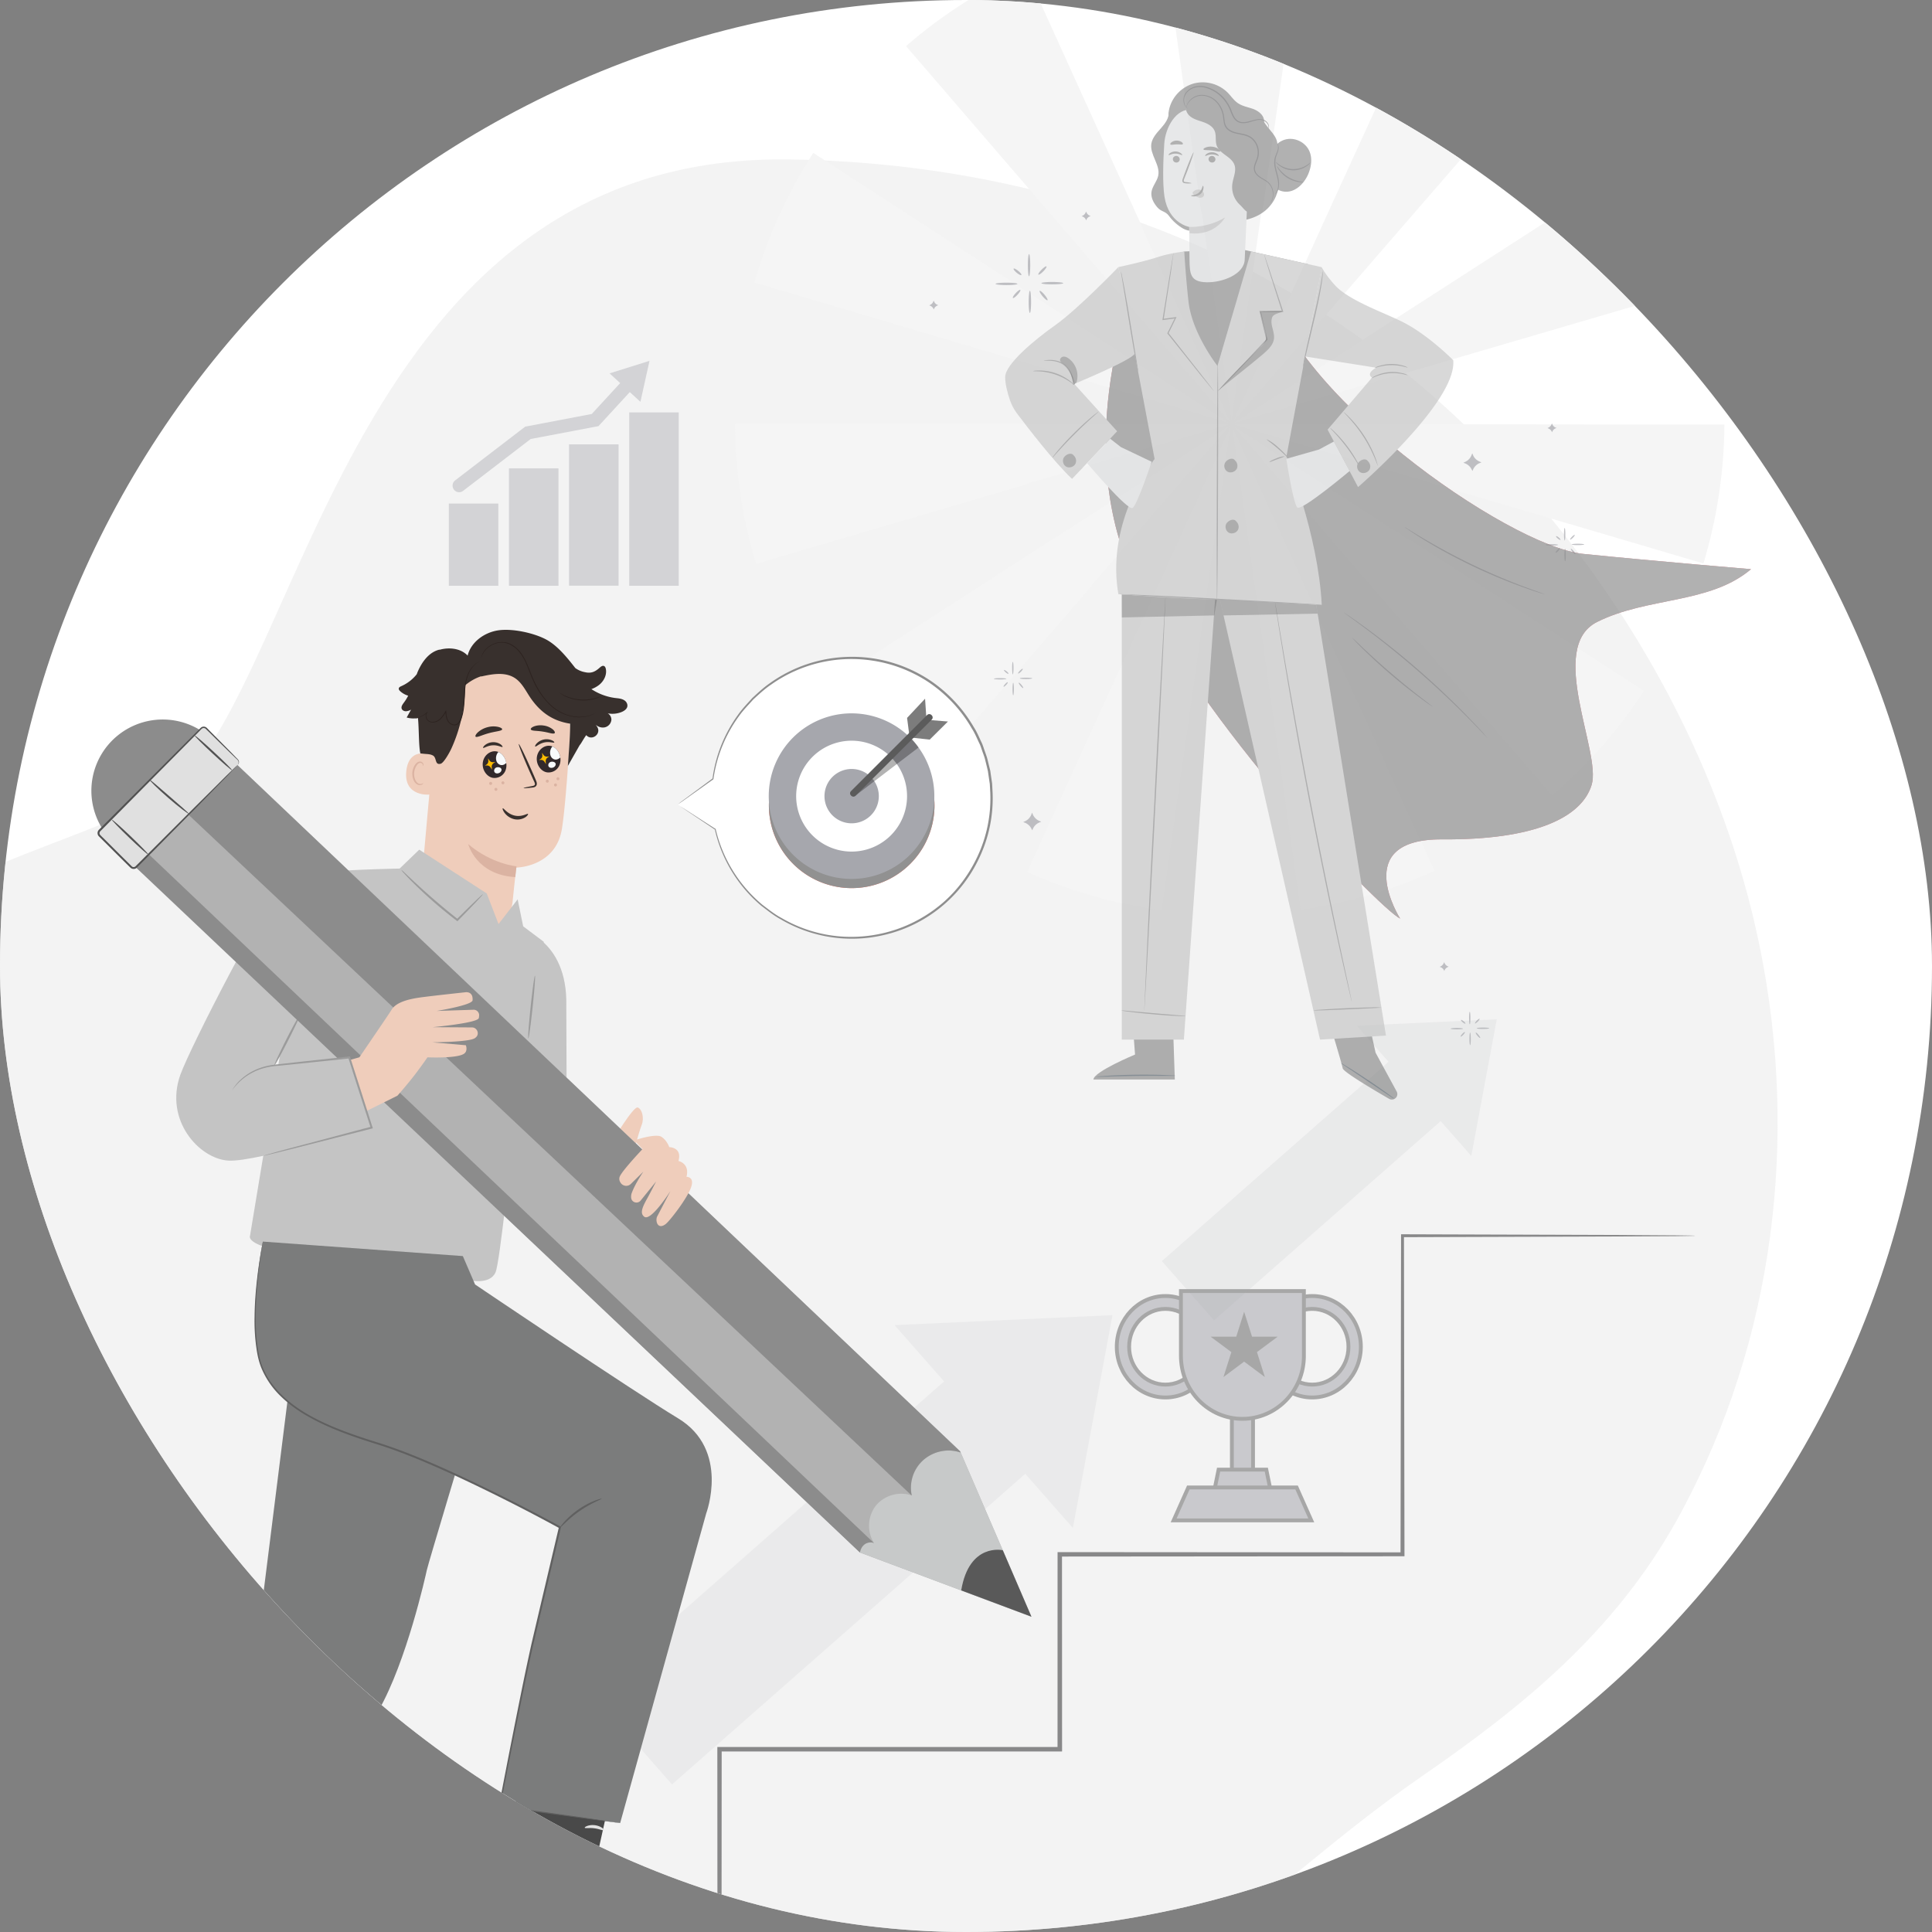 <svg width="48" height="48" fill="none" xmlns="http://www.w3.org/2000/svg"><rect width="100%" height="100%" fill="#808080" stroke="none"/><g clip-path="url(#a)"><rect width="48" height="48" rx="24" fill="#fff"/><path opacity=".7" d="M37.126 11.295c-1.886-1.954-4.046-3.579-6.343-4.717-3.497-1.733-7.348-2.567-11.201-2.617C8.323 3.816 7.467 17.83 4.004 19.78c-3.46 1.948-9.735 2.178-9.952 9.972-.135 4.902.944 9.944 3.981 13.764 2.781 3.498 6.869 5.272 10.894 6.581 4.521 1.471 9.316 2.915 14.071 1.922 4.88-1.02 8.31-5.114 12.318-7.881 2.524-1.742 4.788-3.578 6.346-6.373.185-.334.36-.676.527-1.022 2.087-4.344 2.495-9.355 1.344-14.057-1.032-4.217-3.361-8.235-6.407-11.392Z" fill="#EFEFEF"/><g opacity=".54"><path d="M30.606 36.91h.525v-2.29h-.525v2.29Z" fill="#A6A7AD" stroke="#686868" stroke-width=".096" stroke-miterlimit="10"/><path d="M30.094 37.4h1.55l-.183-.888h-1.185l-.182.887Z" fill="#A6A7AD" stroke="#686868" stroke-width=".096" stroke-miterlimit="10"/><path d="M29.16 37.773h3.418l-.365-.818h-2.689l-.365.818ZM32.6 32.199c.668 0 1.21.564 1.21 1.26 0 .697-.542 1.261-1.21 1.261-.666 0-1.207-.564-1.207-1.26 0-.697.54-1.261 1.208-1.261Zm0 2.201c.499 0 .902-.42.902-.94s-.403-.941-.901-.941-.901.42-.901.94.403.941.9.941ZM28.954 32.199c.667 0 1.209.564 1.209 1.26 0 .697-.542 1.261-1.209 1.261-.666 0-1.208-.564-1.208-1.26 0-.697.54-1.261 1.208-1.261Zm0 2.201c.498 0 .901-.42.901-.94s-.403-.941-.9-.941c-.498 0-.902.42-.902.94s.403.941.901.941Z" fill="#A6A7AD" stroke="#686868" stroke-width=".096" stroke-miterlimit="10"/><path d="M30.868 35.251c.843 0 1.527-.7 1.527-1.564v-1.611H29.34v1.611c0 .864.683 1.564 1.527 1.564Z" fill="#A6A7AD" stroke="#686868" stroke-width=".096" stroke-miterlimit="10"/><path d="m30.91 32.59-.196.62h-.636l.515.383-.197.62.514-.384.515.383-.196-.62.514-.382h-.636l-.197-.62Z" fill="#686868"/></g><g opacity=".42" fill="#A6A7AD"><path d="M12.381 12.511h-1.23v2.042h1.23V12.51ZM13.875 11.637h-1.23v2.916h1.23v-2.916ZM15.368 11.04h-1.23v3.511h1.23v-3.51ZM16.863 10.247h-1.23v4.306h1.23v-4.306Z"/><path d="m16.137 8.965-.992.311.263.242-.706.767-1.654.315-1.74 1.335a.165.165 0 0 0-.03.23.162.162 0 0 0 .228.03l1.678-1.288 1.685-.32.778-.846.264.242.226-1.018Z"/></g><path d="M30.6 10.525ZM30.595 10.534l.003.002h-.006l.003-.002ZM30.59 10.536h-.003l.002-.001ZM30.602 10.535l.002-.004.018-.005-.017.01-.003-.001ZM30.602 10.531v.003l-.002-.002.002-.001ZM30.588 10.532v.001l-.001.001v-.002ZM30.59 10.535h.002-.001Z" fill="#F5F5F5"/><path d="m30.6 10.532.002-.001-.001.001ZM30.589 10.531v.001-.001ZM31.337 5.274l-.742 5.202-.736-5.203-.012.001-.983-7.01a12.437 12.437 0 0 1 3.501.017L31.36 5.277a.115.115 0 0 1-.023-.003ZM28.393 5.704l2.191 4.817-8.074-9.376a12.314 12.314 0 0 1 2.964-1.901l2.93 6.455a.046.046 0 0 0-.011.005Z" fill="#F5F5F5"/><path d="m35.68 9.045 6.701-1.962a12.254 12.254 0 0 0-1.433-3.207L30.63 10.521h-.018l.005-.007-.01.007v-.001h-.002l.002-.003.003-.023-.008.018v.008H30.6l-.003.005-.006-.005.001-.008-.01-.022.005.028-.001-.001v.001l-.014-.009.007.01h-.017l-10.356-6.72a12.226 12.226 0 0 0-1.463 3.22l11.816 3.5h-.023l.047.013-.019-.012.023.006v.005l-.002.001h-.002l-5.286-.005v-.009H18.26c.007 1.212.19 2.384.526 3.49l6.727-1.978a.037.037 0 0 1-.002-.012l5.074-1.484-.017.01.02-.01-.002-.002h.001l.003.002v-.002l.003.002h.002l.003.002.004-.002h-.007l.004-.003.003.003v-.002h.002l.001-.002v.001l.004.001h.004l.049-.014h-.02l5.037-1.473Zm-5.094 1.491.003-.001.001.001h-.004Zm.004-.004-.001.002-.002-.002h.003Zm.013.003-.003-.001.002-.002v.003Zm.019-.009-.017.01-.002-.001v-.004l.019-.005Z" fill="#F5F5F5"/><path d="m34.069 6.524-3.462 3.993 2.196-4.81-.002-.001 2.935-6.412c1.072.5 2.06 1.148 2.937 1.92l-4.605 5.31ZM20.274 17.19l5.861-3.783c.002.002.003.003.003.005l4.435-2.855-3.457 3.988.009.008-4.541 5.25a12.347 12.347 0 0 1-2.31-2.612ZM30.6 10.537v.001h.002l-.002.002h-.002.002l-.001-.002h-.001v-.002h.004l-.002.001ZM30.625 10.549l-.021-.006v-.006l.021.012ZM30.616 10.56l4.423 2.869.01-.017 5.797 3.752a12.337 12.337 0 0 1-2.286 2.606l-5.169-5.986-2.775-3.225ZM35.674 12.038l-5.069-1.502 12.238.013c-.01 1.2-.192 2.357-.522 3.45l-6.647-1.961c0 .001 0 .001 0 0ZM35.64 21.636c-1.04.474-2.16.807-3.33.974l-1.702-12.034 5.032 11.06ZM30.587 10.54v-.001.002ZM28.863 22.62a12.226 12.226 0 0 1-3.343-.957l5.06-11.087-1.717 12.045ZM30.6 10.557l-.006.04-.005-.04.006-.012.005.012ZM30.589 10.54v.001h-.001v-.001Z" fill="#F5F5F5"/><g opacity=".7" fill="#A6A7AD"><path d="M25.277 7.053c0 .017-.122.03-.271.03-.15 0-.272-.015-.272-.03 0-.017.122-.03.272-.03.15 0 .271.013.271.03ZM25.567 6.314c.016 0 .029.123.029.276 0 .152-.014.275-.03.275s-.029-.123-.029-.275c0-.153.013-.276.03-.276ZM25.873 7.035c0-.016.122-.03.271-.03.15 0 .272.015.272.03 0 .016-.122.03-.272.03-.15.001-.271-.013-.271-.03ZM25.587 7.775c-.017 0-.03-.123-.03-.275 0-.153.015-.276.03-.276.017 0 .03.123.03.276 0 .152-.013.275-.03.275ZM26.024 7.458c-.013.01-.066-.032-.12-.096-.054-.064-.086-.125-.073-.135.013-.01.067.032.12.096.053.064.086.124.073.135ZM26 6.62c.01.01-.024.066-.08.122-.055.056-.11.092-.122.08-.011-.01.023-.066.08-.122.055-.057.11-.092.121-.08ZM25.375 6.833c-.01.013-.061-.013-.115-.056-.052-.044-.087-.09-.077-.103.01-.013.062.013.116.057.053.043.088.09.076.102ZM25.349 7.203c.013.011-.018.065-.07.12-.049.055-.1.091-.113.08-.013-.012.018-.066.07-.12.05-.056.101-.092.113-.08ZM38.71 13.536c0 .01-.069.017-.155.017s-.155-.008-.155-.017c0-.009.07-.016.155-.016.086 0 .155.007.155.016ZM38.874 13.117c.009 0 .017.07.017.156 0 .087-.008.156-.017.156-.009 0-.017-.07-.017-.156s.008-.156.017-.156ZM39.049 13.526c0-.009.069-.017.155-.017.085 0 .155.008.155.017 0 .009-.07.017-.155.017-.086.001-.155-.007-.155-.017ZM38.885 13.946c-.01 0-.017-.07-.017-.156 0-.087.008-.157.017-.157.009 0 .016.07.016.157.002.087-.006.156-.016.156ZM39.138 13.767c-.008.006-.037-.018-.068-.055-.03-.036-.049-.07-.042-.077.007-.006.037.018.068.055.03.036.05.07.042.077ZM39.124 13.29c.006.007-.013.037-.045.07-.032.031-.063.052-.069.046-.006-.007.013-.038.045-.07.03-.033.063-.052.069-.046ZM38.77 13.412c-.007.008-.037-.008-.066-.032-.03-.024-.05-.051-.044-.059.007-.007.035.008.066.032.03.025.05.052.043.06ZM38.754 13.62c.006.007-.01.038-.04.069-.028.03-.058.05-.064.044-.007-.006.01-.037.04-.068.028-.03.056-.05.064-.044ZM25.002 16.864c0 .01-.069.017-.155.017-.085 0-.155-.008-.155-.017 0-.009.07-.016.155-.016.086 0 .155.007.155.016ZM25.163 16.444c.01 0 .017.07.017.156 0 .087-.008.156-.017.156-.009 0-.016-.07-.016-.156-.002-.085.006-.156.016-.156ZM25.336 16.854c0-.01.07-.017.155-.017.086 0 .155.008.155.017 0 .009-.07.016-.155.016-.086 0-.155-.007-.155-.016ZM25.173 17.274c-.01 0-.017-.07-.017-.156 0-.087.008-.156.017-.156.009 0 .017.07.017.156 0 .085-.008.156-.017.156ZM25.42 17.093c-.007.007-.036-.017-.067-.055-.03-.035-.049-.07-.042-.076.008-.007.037.018.068.055.03.037.05.071.042.076ZM25.41 16.617c.006.007-.013.037-.045.07-.032.031-.063.052-.069.046-.006-.007.013-.038.045-.07.03-.032.061-.052.07-.046ZM25.054 16.739c-.006.007-.035-.008-.065-.032-.03-.025-.05-.052-.044-.06.007-.007.035.009.066.033.03.026.05.052.043.059ZM25.038 16.949c.006.006-.01.037-.04.067-.028.031-.058.052-.064.045-.006-.006.01-.037.04-.068.028-.03.057-.05.064-.044ZM36.349 25.557c0 .009-.07.017-.155.017-.086 0-.155-.008-.155-.017 0-.009.07-.017.155-.017.086 0 .155.008.155.017ZM36.516 25.137c.009 0 .016.07.016.156 0 .087-.007.156-.016.156-.01 0-.017-.07-.017-.156-.001-.086.007-.156.017-.156ZM36.69 25.547c0-.01.07-.017.155-.017.086 0 .155.008.155.017 0 .009-.069.016-.155.016-.085.002-.155-.006-.155-.016ZM36.525 25.967c-.01 0-.017-.07-.017-.156 0-.088.008-.157.017-.157.008 0 .016.07.016.157s-.008.156-.016.156ZM36.775 25.787c-.008.006-.038-.018-.068-.055-.031-.036-.049-.07-.043-.077.008-.006.038.018.068.055.03.036.049.07.043.077ZM36.76 25.31c.007.007-.012.038-.044.07-.032.032-.063.053-.07.046-.006-.006.014-.037.045-.069.032-.033.063-.052.07-.046ZM36.407 25.431c-.006.008-.036-.007-.065-.032-.03-.024-.05-.05-.044-.058.006-.008.035.007.065.032.031.025.05.052.044.058ZM36.394 25.641c.007.007-.01.037-.04.068-.028.03-.057.051-.064.045-.006-.007.01-.037.04-.068.028-.03.058-.051.064-.045ZM36.578 11.262l.018.042c.03.074.09.133.165.164l.046.019-.045.018a.303.303 0 0 0-.166.166l-.013.031-.02-.038a.306.306 0 0 0-.167-.153l-.04-.014.053-.025a.3.3 0 0 0 .147-.155l.022-.055ZM38.558 10.52l.009.021a.151.151 0 0 0 .081.082l.024.009-.022.009a.148.148 0 0 0-.083.083l-.007.016-.009-.02a.15.15 0 0 0-.084-.076l-.02-.008.026-.013a.15.15 0 0 0 .073-.078l.012-.026ZM23.197 7.47l.01.02a.151.151 0 0 0 .081.083l.023.009-.021.009a.148.148 0 0 0-.084.083l-.006.015-.01-.019a.151.151 0 0 0-.084-.077l-.02-.007.027-.013a.15.15 0 0 0 .073-.078l.011-.026ZM24.043 18.897l.009.022a.151.151 0 0 0 .082.082l.023.009-.022.009a.147.147 0 0 0-.083.083l-.006.015-.01-.02a.151.151 0 0 0-.084-.076l-.02-.008.027-.012a.15.15 0 0 0 .073-.078l.011-.026ZM35.88 23.904l.009.022a.151.151 0 0 0 .082.082l.023.01-.022.008a.148.148 0 0 0-.083.083l-.007.016-.008-.02a.15.15 0 0 0-.085-.076l-.02-.008.026-.013a.15.15 0 0 0 .073-.078l.012-.026ZM26.983 5.255l.01.022a.151.151 0 0 0 .081.081l.023.01-.021.008a.148.148 0 0 0-.084.084l-.006.015-.009-.02a.15.15 0 0 0-.084-.076l-.02-.008.026-.013a.15.15 0 0 0 .073-.078l.011-.025ZM25.641 20.19l.018.042c.031.074.091.133.165.164l.046.019-.044.018a.303.303 0 0 0-.167.166l-.012.031-.02-.038a.306.306 0 0 0-.167-.153l-.04-.014.052-.025a.3.3 0 0 0 .148-.155l.021-.055Z"/></g><g opacity=".11" fill="#A6A7AD"><path d="m22.225 32.922 5.415-.248-.984 5.289-4.431-5.041Z"/><path d="m25.981 36.17-2.018-2.296-9.285 8.164 2.018 2.296 9.285-8.164Z"/></g><g opacity=".13" fill="#A6A7AD"><path d="m33.71 25.484 3.476-.16-.632 3.394-2.843-3.234Z"/><path d="m36.119 27.567-1.295-1.473-5.957 5.238 1.295 1.473 5.957-5.238Z"/></g><path d="M3.738 52.239c0-.002.01-.002.028-.003l.085-.003c.077 0 .188-.002.335-.005l1.297-.009 4.837-.016-.034.034-.01-4.558v-.043h.044l7.556-.008-.051.051c-.002-1.346-.002-2.763-.003-4.221v-.054h.054l7.037-.001h1.417l-.056.056.001-4.842v-.055h.055l8.515.006-.049.049.013-7.916v-.036h.036l5.348.017c.622.004 1.102.008 1.427.009l.369.005.093.003.032.002c0 .002-.01.002-.032.003l-.093.002-.37.006-1.426.008-5.348.017.036-.036c.004 2.21.007 4.882.013 7.916v.048h-.05l-8.514.007.055-.055.002 4.842v.056h-1.474l-7.037-.001.054-.054-.003 4.222v.05h-.051l-7.556-.007.044-.043-.01 4.558v.034h-.034l-4.837-.016-1.297-.01-.335-.004-.085-.003a.584.584 0 0 1-.028-.002Z" fill="#888889"/><path d="m16.837 19.988.877-.636a3.478 3.478 0 1 1 6.136 2.677 3.478 3.478 0 0 1-6.08-1.43v.002l-.933-.613Z" fill="#fff"/><path d="m16.837 19.988.058.04.175.12c.159.105.392.262.694.464.005.004.012.002.016-.004a.01.01 0 0 0 .003-.006v-.003l-.024.003a3.484 3.484 0 0 0 1.162 1.907c.15.112.3.237.476.331a3.479 3.479 0 0 0 2.58.386 3.47 3.47 0 0 0 2.349-1.905 3.438 3.438 0 0 0 .334-1.638l-.011-.217-.031-.212-.015-.107-.026-.103-.051-.208c-.02-.067-.046-.134-.068-.2-.024-.067-.043-.135-.075-.198-.06-.126-.113-.256-.189-.372a3.564 3.564 0 0 0-1.1-1.171 3.506 3.506 0 0 0-3.962.075c-.165.113-.306.247-.444.375-.126.14-.252.27-.352.414a3.48 3.48 0 0 0-.634 1.588l.005-.008-.651.482c-.072.052-.126.093-.165.123l-.054.044.06-.04.17-.12.653-.465a.023.023 0 0 0 .005-.008c.062-.438.23-1.011.64-1.57.1-.14.226-.268.35-.407.137-.125.276-.257.441-.368a3.454 3.454 0 0 1 2.516-.598c.477.07.958.247 1.39.531.43.288.81.681 1.082 1.155.075.115.126.242.186.367.032.062.05.128.074.194.022.065.049.13.067.197l.05.203.024.103.015.105.031.21.012.212a3.393 3.393 0 0 1-.328 1.611c-.233.49-.57.917-.977 1.233a3.481 3.481 0 0 1-2.707.698 3.446 3.446 0 0 1-1.175-.424c-.174-.093-.324-.215-.472-.326a3.485 3.485 0 0 1-1.163-1.882.012.012 0 0 0-.015-.009.012.012 0 0 0-.009.012v.002l.02-.01-.696-.448-.181-.115-.063-.043Z" fill="#8E8E8E"/><path d="M21.16 22.065a2.057 2.057 0 1 0 0-4.114 2.057 2.057 0 0 0 0 4.114Z" fill="#FF725E"/><path d="M21.16 22.065a2.057 2.057 0 1 0 0-4.114 2.057 2.057 0 0 0 0 4.114Z" fill="#919191"/><path d="M21.935 21.684a2.057 2.057 0 1 0-1.557-3.808 2.057 2.057 0 0 0 1.557 3.808Z" fill="#A6A7AD"/><path d="M22.132 20.754a1.377 1.377 0 1 0-1.948-1.948 1.377 1.377 0 0 0 1.948 1.948Z" fill="#fff"/><path d="M21.159 20.455a.675.675 0 1 0 0-1.35.675.675 0 0 0 0 1.35Z" fill="#A6A7AD"/><path d="m22.593 18.275-.057-.439.447-.477.032.473-.422.443ZM23.552 17.926l-.453-.037-.454.437.454.049.453-.45Z" fill="#7C7C7C"/><path opacity=".3" d="m21.248 19.771 1.573-1.2a2.012 2.012 0 0 0-.197-.24l-1.376 1.333v.107Z" fill="#000"/><path d="m23.032 17.766-.64.64-1.016 1.016-.233.233c-.074.074.041.188.115.114l.64-.64 1.017-1.017.233-.232c.074-.075-.041-.189-.116-.114Z" fill="#5B5B5B"/><path d="m10.45 22.147.364-4.057c.058-1.012.695-1.821 1.705-1.735l.093.012a1.813 1.813 0 0 1 1.55 1.908c-.055.876-.126 1.845-.2 2.309-.15.961-1.134.971-1.134.971-.003 0-.067.588-.095.872l-.122.662-.494-.251-1.668-.691Z" fill="#EFCDBB"/><path d="M12.832 21.523s-.611-.052-1.2-.551c0 0 .197.766 1.17.819l.03-.268Z" fill="#DBB3A2"/><path d="M12.476 18.12c-.008.043-.159.048-.329.095-.17.045-.302.118-.332.086-.012-.015.006-.058.056-.105a.573.573 0 0 1 .235-.127.554.554 0 0 1 .268-.01c.067.015.105.041.102.061ZM13.779 18.216c-.035.03-.151-.02-.296-.04-.144-.025-.271-.012-.294-.052-.01-.02.014-.05.072-.074.057-.024.148-.04.248-.024a.46.46 0 0 1 .228.098c.046.041.057.078.042.092Z" fill="#38302D"/><path d="M10.802 18.782c-.015-.009-.633-.29-.707.37-.075.662.605.599.607.58.004-.018.1-.95.1-.95Z" fill="#EFCDBB"/><path d="M10.513 19.459c-.002-.003-.013.006-.033.014a.115.115 0 0 1-.086-.008c-.066-.033-.114-.15-.104-.27a.38.38 0 0 1 .052-.161c.025-.046.06-.077.096-.08.035-.003.059.02.064.04.006.02.001.032.005.033.001.002.015-.009.013-.037a.077.077 0 0 0-.022-.044.089.089 0 0 0-.062-.025c-.05-.002-.102.04-.131.09a.393.393 0 0 0-.06.18c-.01.133.043.267.135.305a.125.125 0 0 0 .108-.005c.023-.017.028-.031.025-.032Z" fill="#DBB3A2"/><path d="M15.586 17.508a.16.16 0 0 0-.062-.1c-.07-.053-.159-.057-.243-.067a1.408 1.408 0 0 1-.588-.22.684.684 0 0 0 .192-.105c.119-.095.198-.251.166-.4-.006-.028-.018-.057-.044-.069-.041-.018-.084.02-.118.05-.111.098-.207.136-.352.104a.594.594 0 0 1-.243-.103l-.008-.01a13.8 13.8 0 0 0-.09-.114c-.22-.275-.414-.47-.624-.584-.309-.166-.842-.28-1.188-.23-.347.05-.68.288-.766.628-.17-.18-.454-.212-.695-.145l-.005-.003c-.266.063-.443.316-.548.568l-.016.043a1.01 1.01 0 0 1-.383.296c-.027.012-.056.026-.063.054-.006.029.016.054.036.073a.508.508 0 0 0 .197.11c-.03.06-.065.117-.105.17-.034.047-.075.1-.056.154.015.042.063.064.108.063a.296.296 0 0 0 .125-.041l-.109.196c.091.027.187.03.28.013.027.25.017.706.06.879.176.023.22.009.305.049.11.05.044.248.199.208.08-.02.228-.294.262-.368a3.804 3.804 0 0 0 .346-1.58c.119-.101.257-.18.405-.228l-.012.01c.281-.064.597-.121.84.035.188.122.281.34.41.522.246.345.547.548.965.613.005.296-.038.775-.055 1.049l.295-.519v.003a.794.794 0 0 0 .06-.091l.006-.009v-.001c.03-.049.06-.099.095-.146l.003.002c.133.148.372-.026.274-.2a.361.361 0 0 0-.074-.091c.06.07.158.112.249.096a.21.21 0 0 0 .173-.192.181.181 0 0 0-.091-.157c.117.023.243.01.353-.037.074-.033.149-.09.134-.178Z" fill="#38302D"/><path d="M11.91 16.433c.001.003-.044.02-.108.078a.706.706 0 0 0-.185.305 1.26 1.26 0 0 0-.053.243c-.01.09-.014.186-.019.287-.005.101-.01.209-.03.319-.008.055-.022.11-.04.165a.348.348 0 0 1-.087.155.148.148 0 0 1-.142.03.223.223 0 0 1-.116-.083c-.053-.08-.059-.174-.065-.256l.02.005a.804.804 0 0 1-.14.19.285.285 0 0 1-.2.08.185.185 0 0 1-.097-.03.161.161 0 0 1-.06-.073.163.163 0 0 1-.01-.089.121.121 0 0 1 .04-.071l.008.01a.62.62 0 0 1-.293.15c-.015.002-.023.004-.024.002l.023-.006a.636.636 0 0 0 .284-.156l.009.01c-.037.03-.045.09-.023.143.011.026.03.05.055.067a.174.174 0 0 0 .088.025.269.269 0 0 0 .186-.078.82.82 0 0 0 .135-.185l.018-.03.003.035c.006.083.013.173.061.246a.193.193 0 0 0 .103.074c.04.013.088.004.12-.026a.335.335 0 0 0 .08-.144c.019-.054.031-.108.042-.162.019-.107.024-.213.029-.315.005-.1.01-.198.02-.288.012-.09.031-.172.057-.245a.69.69 0 0 1 .194-.306c.07-.06.117-.076.117-.076ZM14.795 17.714s-.003.003-.01.005l-.025.016a.464.464 0 0 1-.043.021.858.858 0 0 1-.485.051 1.105 1.105 0 0 1-.56-.281 1.921 1.921 0 0 1-.436-.635c-.058-.125-.101-.252-.151-.37a1.25 1.25 0 0 0-.183-.319.665.665 0 0 0-.26-.2.457.457 0 0 0-.282-.024.559.559 0 0 0-.34.228c-.054.085-.063.141-.067.14l.001-.01a.501.501 0 0 1 .056-.134.559.559 0 0 1 .488-.25c.05.002.102.011.151.031.1.04.194.113.27.205.076.093.135.205.186.324.051.12.095.246.151.37.111.248.255.47.429.63.171.162.374.25.548.281a.87.87 0 0 0 .417-.02c.096-.03.143-.061.145-.059Z" fill="#2D2320"/><path d="M14.932 17.3a.775.775 0 0 1-.146.061 1.002 1.002 0 0 1-.38.038 1.106 1.106 0 0 1-.368-.1.985.985 0 0 1-.135-.082c.003-.004.053.029.141.069a1.138 1.138 0 0 0 .737.06c.094-.026.149-.05.151-.046Z" fill="#2D2320"/><path d="M13.118 20.222c-.014-.02-.147.082-.33.041-.183-.04-.278-.194-.297-.181-.01.005-.001.05.044.112a.42.42 0 0 0 .24.158.369.369 0 0 0 .27-.043c.06-.038.081-.078.073-.087Z" fill="#38302D"/><path d="M8.263 21.558s-.642-.281-1.152.264c-.51.545-2.382 4.19-2.629 4.877-.406 1.131.468 2.096 1.197 2.136.728.04 3.577-.877 3.577-.877l-.62-1.634-1.82.144 1.41-2.832.037-2.078ZM11.378 24.766s.701 3.555 1.035 3.843c.335.286 2.973 1.468 2.973 1.468l.79-1.284-2.097-1.277-.01-2.699c-.022-.761-.327-1.238-.676-1.494l-2.015 1.443Z" fill="#C4C4C4"/><path d="m12.861 22.344-.475.614-.294-.761-1.676-1.087-.487.469s-1.88.037-2.001.128c-.27.203-.764 3.247-.764 3.247l-.951 5.74c-.08.23.718.39 1.181.504l4.264.61s.507.12.651-.192c.117-.252.359-2.903.605-4.349.065-.383.124-1.751.124-1.751l.473-2.116-.513-.386-.137-.67Z" fill="#C4C4C4"/><path d="M7.478 25.162a.984.984 0 0 1-.08.2c-.057.12-.136.285-.228.465-.091.18-.177.343-.241.46-.064.116-.106.187-.113.183-.006-.004.026-.08.08-.2a15.436 15.436 0 0 1 .47-.924.953.953 0 0 1 .112-.184ZM11.996 22.219c.004.004-.059.073-.168.19-.109.114-.266.277-.45.465l-.014.014-.017-.013a11.013 11.013 0 0 1-1.102-.962 4.908 4.908 0 0 1-.205-.215.437.437 0 0 1-.07-.085.454.454 0 0 1 .084.07c.059.056.13.124.216.203a17.12 17.12 0 0 0 1.106.951l-.03.003c.187-.186.348-.343.463-.453.114-.11.183-.172.187-.168ZM13.29 24.241c.015.002-.012.351-.057.781-.046.43-.093.777-.107.776-.014-.001.013-.35.057-.781.046-.43.094-.777.108-.776Z" fill="#9B9B9B"/><path d="M15.209 28.361s.524-.88.634-.846c.11.035.166.264.1.432-.067.169-.252.844-.252.844l-.482-.43Z" fill="#EFCDBB"/><path d="m15.374 43.685-.52 2.343s2.236 1.143 2.183 1.585l-4.608-.672.659-3.684 2.286.428Z" fill="#494949"/><path d="M13.483 45.569a.19.19 0 0 0-.168.189.183.183 0 0 0 .187.169c.093-.007.191-.109.177-.202-.014-.093-.124-.183-.213-.154M12.429 46.94l.066-.371 4.427.804s.138.087.133.276l-4.626-.709Z" fill="#fff" opacity=".6"/><path d="M14.94 46.02c-.005.021-.12.01-.242.063-.124.049-.2.135-.218.122-.02-.008.038-.136.188-.196.15-.061.28-.01.272.01ZM15.388 46.305c.001.023-.103.043-.196.123-.096.078-.133.177-.156.172-.022 0-.013-.135.105-.232.117-.098.25-.084.247-.063ZM15.555 46.93c-.022.002-.032-.116.048-.227.08-.113.194-.14.2-.12.009.02-.07.074-.135.166-.067.091-.092.184-.113.182ZM15.007 45.47c-.013.02-.11-.03-.238-.046-.128-.018-.234.007-.242-.014-.01-.018.101-.083.252-.064.15.018.242.11.228.124Z" fill="#E2E2E2"/><path d="m15.283 44.149-.092.417-2.247-.435.067-.379 2.272.397Z" fill="#000" opacity=".3"/><path d="m8.057 47.922-.299 2.381s2.334.928 2.321 1.374l-4.65-.239.312-3.728 2.316.212Z" fill="#494949"/><path d="M5.802 19.87a1.773 1.773 0 1 0-3.524-.391 1.773 1.773 0 0 0 3.524.39Z" fill="#8C8C8C"/><path d="m25.625 40.167-1.77-4.109L5.727 18.842l-2.392 2.643 18.03 17.087 4.259 1.595Z" fill="#B2B2B2"/><path d="M21.367 38.572c.028-.175.18-.298.347-.235a.818.818 0 0 1 .045-.928.82.82 0 0 1 .893-.255.947.947 0 0 1 .297-.887.95.95 0 0 1 .92-.178l1.757 4.078-4.259-1.595Z" fill="#C7C9C9"/><path d="M24.914 38.515s-.835-.194-1.033.998l1.744.653-.711-1.651Z" fill="#595959"/><path d="M22.65 37.155 4.678 20.237l1.13-1.313 18.045 17.134.013.03s-.178-.072-.405-.045a.968.968 0 0 0-.493.207.914.914 0 0 0-.316.905ZM21.712 38.336 3.635 21.166l-.3.346 18.03 17.06s.03-.257.283-.252c.02.001.042.01.064.016Z" fill="#8C8C8C"/><path d="M5.908 19.003 3.386 21.54a.091.091 0 0 1-.13 0l-.78-.777a.091.091 0 0 1 0-.13l2.522-2.535a.091.091 0 0 1 .129 0l.78.777a.092.092 0 0 1 0 .13Z" fill="#E0E0E0"/><path d="M5.906 19.003s.006-.006.013-.021a.095.095 0 0 0 .004-.07c-.009-.03-.046-.054-.08-.089a57.793 57.793 0 0 1-.65-.636l-.056-.054c-.02-.02-.034-.037-.056-.042a.073.073 0 0 0-.063.01c-.017.013-.038.037-.056.056l-2.47 2.495a.068.068 0 0 0-.008.086c.023.025.057.059.087.087l.179.178a91.674 91.674 0 0 0 .52.517c.021.024.053.03.08.015.007-.004.013-.007.018-.012l.02-.021.042-.041.322-.322 1.116-1.115c.318-.314.575-.57.755-.75l.208-.201a4.574 4.574 0 0 1 .075-.07s-.005.008-.016.02l-.051.056c-.05.05-.116.12-.201.209-.18.181-.433.441-.745.76L3.784 21.17c-.105.104-.211.213-.321.323l-.041.041-.02.02a.161.161 0 0 1-.03.023.117.117 0 0 1-.136-.025 90.383 90.383 0 0 1-.52-.516l-.179-.178c-.03-.032-.058-.055-.092-.093a.117.117 0 0 1 .013-.15l2.48-2.484c.022-.02.037-.039.063-.06a.107.107 0 0 1 .093-.013c.032.009.05.034.069.051l.053.055.201.202.322.325.116.12c.032.035.068.06.078.095.01.035 0 .062-.009.076-.01.017-.018.02-.018.02Z" fill="#515151"/><path d="M2.779 20.365c.009-.01.22.176.47.415.249.24.445.44.435.45-.01.01-.22-.175-.47-.414-.25-.24-.444-.442-.435-.45ZM3.711 19.368c.01-.01.228.18.498.415.27.234.49.424.481.434-.009.01-.243-.161-.513-.397-.271-.234-.475-.443-.466-.452ZM5.766 19.136c-.01.01-.226-.175-.482-.413s-.457-.44-.448-.45c.01-.01.226.175.482.414.257.238.458.44.448.45Z" fill="#515151"/><path d="M11.556 24.653s-.854.092-1.11.128c-.256.036-.6.106-.72.31-.048.083-.797 1.177-.797 1.177l-.285.081.457 1.257.773-.384s.262-.294.472-.573c.21-.28.274-.38.274-.38s.765.035.92-.098c.086-.073.034-.202.034-.202l-.835-.073s.906-.003 1.057-.102a.206.206 0 0 0 .035-.029c.087-.087.019-.238-.104-.239l-.977-.006s1.122-.103 1.146-.227a.567.567 0 0 0 .008-.061.136.136 0 0 0-.141-.145l-.915.03s.884-.143.893-.265c.017-.237-.185-.199-.185-.199Z" fill="#EFCDBB"/><path d="M5.77 27.081c.23-.35.629-.57 1.046-.611l1.863-.199.558 1.744-2.675.696" fill="#C4C4C4"/><path d="M6.56 28.71s.016-.007.05-.017l.147-.042c.134-.038.321-.089.554-.151l1.916-.509-.016.031-.335-1.042c-.076-.24-.15-.475-.223-.7l.025.017-1.233.128-.528.053a1.758 1.758 0 0 0-.446.085c-.262.09-.44.233-.547.34-.108.108-.152.18-.155.178a1.298 1.298 0 0 1 .142-.19 1.39 1.39 0 0 1 .55-.357c.132-.05.288-.077.452-.093l.529-.059 1.231-.134.02-.003.006.02.224.7.332 1.043.008.024-.024.007-1.922.49-.558.138-.15.035c-.03.007-.048.011-.05.009Z" fill="#9B9B9B"/><path d="M15.759 28.332s.536-.183.678-.086c.142.097.19.254.19.254s.327.002.229.344c0 0 .286.057.2.393 0 0 .212-.005.11.271-.1.278-.53.83-.628.904-.205.155-.261-.091-.211-.188l.331-.635s-.487.768-.652.64c-.094-.073-.073-.186.05-.411.088-.156.245-.465.245-.465l-.384.474c-.071.088-.216.054-.235-.059a.274.274 0 0 1 .019-.143c.09-.235.284-.517.284-.517l-.31.305a.165.165 0 0 1-.247-.015c-.037-.049-.059-.11-.024-.18.086-.17.56-.67.56-.67l-.205-.216Z" fill="#EFCDBB"/><path d="M6.531 30.847s-.444 2.233.008 3.206c.452.972 1.638 1.44 2.872 1.818 1.649.506 4.498 2.074 4.498 2.074s-.369 1.626-.612 2.598c-.234.935-.887 4.336-.887 4.336l2.998.413 2.138-7.693s.596-1.58-.7-2.362c-1.112-.671-5.043-3.325-5.043-3.325l-.304-.705-4.968-.36Z" fill="#7B7C7C"/><path d="m6.587 33.506.558 1.279-.76 6.073s-.65 1.997-.793 3.05c-.143 1.054-.46 5.298-.46 5.298h2.94s.455-5.165 1.337-6.715c.695-1.22 1.166-3.347 1.196-3.486.028-.139 1.053-3.542 1.053-3.542l-1.435-2.954-3.636.997Z" fill="#7B7C7C"/><path d="M14.948 37.235c.005.014-.267.108-.552.31-.288.198-.471.42-.482.409-.006-.004.034-.064.112-.151a2.06 2.06 0 0 1 .741-.516c.11-.042.18-.059.18-.052Z" fill="#606060"/><path d="m15.41 45.292-.053-.005a5.153 5.153 0 0 1-.155-.02l-.595-.076-2.198-.294-.018-.003.004-.018c.17-.888.374-1.945.614-3.12.06-.292.125-.594.192-.9l.22-.939.465-1.976.013.027a45.311 45.311 0 0 0-2.667-1.343c-.646-.294-1.278-.562-1.9-.754-.623-.194-1.212-.407-1.716-.701a3.207 3.207 0 0 1-.671-.51 2.104 2.104 0 0 1-.438-.642c-.1-.23-.132-.469-.157-.689a4.856 4.856 0 0 1-.025-.628c.005-.393.039-.73.072-1.005.033-.274.068-.486.092-.63.013-.07.025-.124.03-.162a.873.873 0 0 1 .014-.055l-.008.056-.026.162a13.86 13.86 0 0 0-.083.63c-.03.274-.06.61-.062 1.003 0 .097-.002.2.005.303.002.105.011.211.023.321.027.219.06.455.158.679.096.224.245.439.433.628.188.19.415.357.663.502.5.29 1.087.5 1.709.694.626.192 1.26.46 1.906.754a44.317 44.317 0 0 1 2.671 1.343l.017.01-.004.017-.466 1.978-.221.937c-.07.306-.133.607-.195.9-.243 1.174-.45 2.23-.625 3.117l-.014-.02 2.196.309a154.701 154.701 0 0 1 .8.12Z" fill="#606060"/><g opacity=".66"><path d="M28.414 6.526s-1.782 3.814-.44 7.373c1.341 3.558 6.267 8.654 6.813 8.924 0 0-1.263-1.985 1.043-1.969 2.307.017 3.467-.545 3.714-1.354.247-.809-1.12-3.422.138-4.049 1.258-.627 2.793-.439 3.822-1.31 0 0-2.4-.2-4.171-.38-1.86-.19-7.45-4.084-7.9-6.947" fill="#CA515B"/><path d="M28.414 6.526s-1.782 3.814-.44 7.373c1.341 3.558 6.267 8.654 6.813 8.924 0 0-1.263-1.985 1.043-1.969 2.307.017 3.467-.545 3.714-1.354.247-.809-1.12-3.422.138-4.049 1.258-.627 2.793-.439 3.822-1.31 0 0-2.4-.2-4.171-.38-1.86-.19-7.45-4.084-7.9-6.947" fill="#888889"/><path d="M34.9 13.099a10.78 10.78 0 0 0 .476.31 13.68 13.68 0 0 0 2.467 1.18c.165.06.3.106.393.134l.108.033c.024.008.038.01.038.01a5.066 5.066 0 0 0-.142-.054 16.093 16.093 0 0 1-1.647-.677 16.194 16.194 0 0 1-1.56-.858l-.097-.06c-.023-.013-.034-.02-.036-.018ZM33.385 15.214c0 .002.013.012.038.031l.111.082a23.34 23.34 0 0 1 1.718 1.362 22.71 22.71 0 0 1 1.581 1.52 14.966 14.966 0 0 1 .13.132 16.95 16.95 0 0 1-.123-.14 20.05 20.05 0 0 0-2.885-2.587 17.05 17.05 0 0 0-.415-.296l-.116-.078a.239.239 0 0 0-.04-.026ZM33.59 15.84c-.001.002.005.008.017.021a5.103 5.103 0 0 0 .25.257 13.637 13.637 0 0 0 1.644 1.379c.026.017.046.03.064.044.015.008.023.014.023.012a.078.078 0 0 0-.02-.018c-.017-.012-.036-.028-.06-.047l-.225-.173a19.656 19.656 0 0 1-1.413-1.212l-.204-.195a5.103 5.103 0 0 0-.076-.067Z" fill="#666668"/><path d="m33.888 24.855.288 1.299.523.962a.136.136 0 0 1-.187.184c-.243-.14-1.138-.662-1.153-.758-.018-.112-.394-1.35-.394-1.35l.923-.337Z" fill="#888889"/><path d="M33.316 26.41a.265.265 0 0 0 .05.04l.14.095c.126.083.287.192.467.313l.466.313.142.094a.214.214 0 0 0 .054.03.23.23 0 0 0-.047-.04 14.167 14.167 0 0 0-.599-.421c-.182-.122-.35-.23-.471-.305-.062-.039-.112-.068-.146-.089a.267.267 0 0 0-.056-.03Z" fill="#4D5A64"/><path d="M28.122 25.163 28.2 26.2s-1.029.427-1.034.62h2.022l-.057-1.7-1.009.042Z" fill="#888889"/><path d="M27.23 26.754c0 .002.029.002.079.001l.21-.006c.179-.007.424-.013.697-.017.271-.004.518-.002.696-.002h.212c.05 0 .078-.002.078-.004a.308.308 0 0 0-.077-.008c-.05-.004-.122-.006-.211-.01-.178-.007-.425-.01-.697-.007-.272.004-.518.014-.696.026-.09.005-.161.011-.211.015-.053.007-.08.01-.08.012Z" fill="#4D5A64"/><path d="m32.65 14.709 1.784 11.02-1.638.1-2.53-11.12h2.384ZM30.236 14.229l-.823 11.6h-1.542V13.546l2.366.682Z" fill="#C4C4C4"/><path d="M28.43 25.102c.007 0 .132-2.296.277-5.13.146-2.835.257-5.132.248-5.133a440.4 440.4 0 0 0-.278 5.132 480.823 480.823 0 0 0-.248 5.131ZM27.87 25.103h-.001s-.002 0 0 .002l.002.002a.06.06 0 0 0 .012.003l.046.01.169.022c.143.018.342.039.56.058.438.04.797.056.797.036 0-.002-.005 0-.017 0-.014-.002-.03-.002-.046-.003l-.17-.013-.56-.048-.562-.05a8.386 8.386 0 0 0-.23-.02ZM31.679 14.969l.002.025c.003.018.007.044.01.076l.045.29a141.841 141.841 0 0 0 1.518 8.082c.098.447.18.808.237 1.056l.067.287.018.074a.161.161 0 0 0 .007.026s0-.01-.003-.026a45.046 45.046 0 0 0-.077-.364l-.228-1.058c-.19-.893-.447-2.13-.71-3.5a178.362 178.362 0 0 1-.817-4.58 92.963 92.963 0 0 1-.05-.291l-.014-.075-.005-.022ZM32.632 25.102c0 .003.024.003.066.003l.182-.004.598-.024.598-.028.18-.01c.042-.002.065 0 .067-.003a1.162 1.162 0 0 0-.249-.008 26.792 26.792 0 0 0-1.377.065.347.347 0 0 0-.065.01Z" fill="#888889"/><path d="m32.736 15.245-.036-.219-2.392-.135.09.399 2.338-.045ZM30.168 15.29l.068-.4-2.366-.117.001.567 2.297-.05Z" fill="#000" opacity=".3"/><path d="m32.498 6.562-1.67-.372-1.403.058-1.224.39.697 3.49 2.663.235.937-3.801Z" fill="#888889"/><path d="m31.081 6.248 1.758.39-.878 4.706s.785 1.91.878 3.684l-2.601-.137s-.18-2.339-.118-3.24c.062-.9.103-2.476.103-2.476l.858-2.927Z" fill="#C4C4C4"/><path d="M36.105 8.949s-.596-.605-1.218-.93c-.459-.239-1.357-.54-1.714-.926-.23-.248-.336-.454-.336-.454l-.413 2.217 1.764.279s-.263.143-.099.245l-1.105 1.294.757 1.428c0-.002 2.467-2.13 2.364-3.153ZM29.423 6.248s-.37.045-.63.13c-.374.125-1.007.258-1.007.258l.9 4.768s-1.221 1.509-.9 3.356c0 0 1.687.133 2.45.13l.01-5.802s-.638-.814-.72-1.611a25.254 25.254 0 0 1-.103-1.23Z" fill="#C4C4C4"/><path d="M27.785 6.637s-1.006 1.043-1.56 1.436c-.555.393-1.252.983-1.252 1.296 0 .184.065.414.119.573.04.117.097.224.17.323.253.337.928 1.216 1.373 1.633l1.12-1.183-1.066-1.177s1.431-.59 1.503-.752c.07-.159-.407-2.149-.407-2.149Z" fill="#C4C4C4"/><path d="m30.258 9.717.026-.023.07-.07.259-.267.872-.912.006-.005-.002-.008-.115-.485-.051-.214-.014.018.557-.001h.019l-.007-.018-.335-1.017a31.81 31.81 0 0 0-.125-.368c-.007-.018-.01-.027-.012-.026a2.818 2.818 0 0 1 .03.106l.09.295.326 1.02.012-.018-.556-.001h-.018l.004.018.05.213.117.486.004-.013-.865.92-.252.271a3.467 3.467 0 0 0-.09.099Z" fill="#888889"/><path d="M30.237 14.89c.008 0 .02-1.309.025-2.923.005-1.614.002-2.923-.006-2.923-.007 0-.019 1.308-.024 2.923-.005 1.613-.002 2.922.005 2.922ZM29.155 6.29c-.002 0-.004.01-.008.032l-.016.092-.058.345-.19 1.175-.002.019.02-.003c.099-.012.203-.026.309-.042l-.015-.02a24.503 24.503 0 0 1-.19.384l-.004.007.005.008.818 1.023.245.3.066.081.025.027a6.922 6.922 0 0 1-.083-.114l-.239-.307-.81-1.028.001.016.126-.255c.021-.045.043-.089.064-.13l.011-.024-.027.004-.31.042.017.017.18-1.176a40.929 40.929 0 0 1 .06-.438c.005-.023.006-.035.005-.035ZM30.481 12.992c.06-.073.176-.115.232-.04h-.003a.18.18 0 0 1 .054.196c-.034.088-.152.131-.234.086-.082-.045-.108-.169-.049-.242ZM30.45 11.477c.059-.073.175-.116.232-.04l-.003-.001a.18.18 0 0 1 .054.197c-.035.087-.152.13-.234.086a.166.166 0 0 1-.049-.242ZM26.442 11.353c.059-.073.175-.116.232-.04l-.003-.001a.18.18 0 0 1 .054.197c-.035.087-.152.13-.234.085-.083-.044-.109-.168-.049-.241ZM33.75 11.493c.06-.073.176-.115.232-.04h-.002a.18.18 0 0 1 .053.197c-.034.087-.152.13-.234.085-.082-.044-.109-.169-.049-.242ZM34.07 9.4c.004.008.187-.106.444-.126.258-.024.457.057.46.047a.426.426 0 0 0-.13-.048.998.998 0 0 0-.655.057.414.414 0 0 0-.119.07ZM34.976 9.133a.392.392 0 0 0-.114-.048 1.022 1.022 0 0 0-.591.005.37.37 0 0 0-.113.05c.003.009.178-.068.41-.068.228-.003.406.07.408.061ZM32.37 9.14c.003 0 .01-.034.025-.094l.057-.257.201-.846c.078-.33.141-.632.176-.853a3.736 3.736 0 0 0 .043-.357.527.527 0 0 0-.02.095l-.045.26c-.04.219-.105.518-.184.85-.079.33-.149.63-.194.848-.022.11-.04.198-.048.26a.893.893 0 0 0-.01.094ZM27.85 6.745a.538.538 0 0 0 .013.098l.044.268.144.88c.057.345.11.656.152.881.022.113.039.204.053.266a.65.65 0 0 0 .023.096.561.561 0 0 0-.013-.098l-.043-.268-.145-.882c-.056-.344-.11-.655-.152-.88a29.07 29.07 0 0 0-.053-.267.844.844 0 0 0-.023-.094ZM25.934 8.958c0 .005.062 0 .16.005.098.006.242.025.354.125.113.099.163.233.199.324.033.093.052.154.056.152a.653.653 0 0 0-.037-.158.731.731 0 0 0-.199-.34.467.467 0 0 0-.194-.1.728.728 0 0 0-.177-.024c-.051 0-.09.004-.119.007-.03.004-.045.006-.043.009Z" fill="#888889"/><path d="M25.668 9.22c0 .005.062.001.161.007a1.485 1.485 0 0 1 .723.24c.084.054.13.095.134.091a.917.917 0 0 0-.122-.108 1.259 1.259 0 0 0-.852-.24c-.03.005-.045.008-.044.01ZM31.54 11.478c.003.008.085-.028.189-.066.103-.039.188-.067.187-.075a.526.526 0 0 0-.198.048c-.105.038-.183.086-.179.093ZM31.467 10.913c-.005.008.127.098.274.226.148.126.256.243.262.238.007-.005-.093-.13-.244-.26a1.16 1.16 0 0 0-.292-.204ZM27.788 14.76c0 .008 1.13.074 2.524.147 1.395.073 2.526.127 2.527.12 0-.008-1.13-.075-2.525-.148a109.335 109.335 0 0 0-2.526-.119Z" fill="#888889"/><path d="M26.743 9.506a.54.54 0 0 0-.197-.603c-.04-.027-.088-.05-.135-.041-.048.009-.089.061-.07.106.012.028.041.044.068.06a.49.49 0 0 1 .185.24c.037.096.053.197.07.298M31.863 7.735c-.01.03-.211.053-.25.136-.038.083-.024.18-.002.269.022.088.05.178.041.269-.017.162-.151.285-.275.391-.348.297-.772.619-1.12.915.312-.37.715-.748 1.058-1.09a.467.467 0 0 0 .127-.17c.03-.085.006-.178-.015-.265l-.089-.346c-.007-.03-.024-.08-.028-.096 0 0 .094-.015.126-.01-.002.001.297-.02.427-.003Z" fill="#000" opacity=".3"/><path d="M33.796 11.627a1.208 1.208 0 0 0-.08-.165 3.166 3.166 0 0 0-.63-.8c-.024-.021-.038-.033-.039-.03-.003.004.046.054.123.136a4.344 4.344 0 0 1 .529.702c.058.098.093.16.097.156ZM33.382 10.237c-.004.004.061.065.157.174.096.107.223.263.342.449.12.187.206.366.264.5.057.132.086.217.09.216a2.365 2.365 0 0 0-.072-.224 2.954 2.954 0 0 0-.732-1.075c-.031-.028-.048-.042-.049-.04ZM26.147 11.372a.268.268 0 0 0 .044-.046l.117-.13a11.983 11.983 0 0 1 .811-.81l.13-.116a.272.272 0 0 0 .046-.045 2.238 2.238 0 0 0-.188.146 6.922 6.922 0 0 0-.423.39 7.06 7.06 0 0 0-.392.421 4.1 4.1 0 0 0-.11.136.309.309 0 0 0-.035.054Z" fill="#888889"/><path d="m33.14 10.969-.367.198-.815.232s.17 1.116.275 1.21c.105.095 1.298-.907 1.298-.907l-.39-.733ZM27.582 10.9l.265.207.765.365s-.354 1.071-.474 1.148c-.119.077-1.127-1.111-1.127-1.111l.57-.608Z" fill="#DBDCDD"/><path d="M31.349 2.848c.01.287.393.461.387.75-.002.122-.078.233-.093.355-.02.165.072.32.106.482.07.335-.124.688-.413.87-.288.184-.65.218-.988.172M29.037 2.778c.012.153-.09.292-.193.407-.102.115-.216.237-.24.389-.039.271.227.522.172.79-.03.144-.147.26-.168.405-.02.141.055.278.149.386.093.107.2.09.284.207.087.122.227.247.358.319.297.162.655-.073.798-.115" fill="#888889"/><path d="M31.405 3.013c.004-.14-.125-.248-.256-.3-.13-.05-.275-.07-.39-.148-.103-.069-.172-.176-.259-.265a.881.881 0 0 0-.84-.226.876.876 0 0 0-.608.62c-.05.2-.015.435.141.568.182.153.452.119.686.071.233-.047.498-.094.693.043.118.083.184.217.257.341.072.124.163.251.298.299.136.047.32-.035.326-.178" fill="#888889"/><path d="M30.857 3.042c.12.013.21.117.208.238l-.14 3.16c-.006.373-.551.582-.95.573-.404-.01-.416-.208-.422-.562-.009-.593-.007-.816-.007-.813 0 0-.51-.086-.615-.751-.05-.332-.034-.873-.005-1.318.026-.399.292-.888.689-.844l1.242.317Z" fill="#DBDCDD"/><path d="M29.14 3.952a.085.085 0 0 0 .082.086.082.082 0 0 0 .088-.077.085.085 0 0 0-.082-.086c-.047-.002-.087.03-.088.077ZM29.035 3.852c.01.012.075-.037.167-.035.092-.002.159.046.17.035.004-.005-.007-.025-.035-.046a.233.233 0 0 0-.27 0c-.029.022-.038.041-.032.046ZM30.026 3.952a.085.085 0 0 0 .082.085.081.081 0 0 0 .089-.076.085.085 0 0 0-.082-.086.082.082 0 0 0-.089.077Z" fill="#888889"/><path d="M29.943 3.872c.01.012.075-.037.167-.036.093 0 .16.046.17.036.005-.005-.006-.025-.035-.046a.233.233 0 0 0-.269 0c-.03.022-.038.041-.033.046ZM29.61 4.552a.596.596 0 0 0-.149-.027c-.023-.003-.046-.008-.05-.023-.005-.017.004-.042.015-.07l.07-.177c.097-.254.166-.462.156-.466-.01-.004-.098.198-.194.453l-.066.18c-.009.026-.024.056-.013.091.006.018.023.031.038.035a.552.552 0 0 0 .192.004Z" fill="#888889"/><path d="M29.548 5.638s.448.03.89-.236c-.007.002-.245.463-.883.393l-.007-.157Z" fill="#BBBBBC"/><path d="M29.64 4.773a.166.166 0 0 1 .149-.062c.04.004.08.023.103.057.025.032.03.078.007.109-.024.034-.077.042-.12.03a.347.347 0 0 1-.144-.097c-.006-.011-.008-.026 0-.035" fill="#BABABA"/><path d="M29.886 4.618c-.015-.002-.015.098-.101.169-.086.07-.192.059-.192.073-.002.006.023.019.068.02a.252.252 0 0 0 .16-.055.217.217 0 0 0 .078-.142c.005-.042-.005-.067-.013-.065ZM29.9 3.712c.009.025.101.013.209.027.107.011.194.042.208.02.007-.01-.009-.034-.043-.059a.348.348 0 0 0-.155-.055.33.33 0 0 0-.163.02c-.04.015-.06.034-.056.047ZM29.078 3.588c.017.02.08 0 .155-.001.075-.004.14.014.155-.008.006-.01-.004-.032-.032-.051a.222.222 0 0 0-.127-.035.21.21 0 0 0-.124.043c-.026.02-.035.042-.027.052Z" fill="#888889"/><path d="M31.136 5.267c-.183.038-.2-.056-.335-.183a.6.6 0 0 1-.185-.506c.02-.164.109-.33.053-.484-.076-.205-.361-.268-.438-.471-.045-.12-.005-.258-.055-.374-.047-.109-.163-.173-.274-.213-.111-.04-.232-.067-.326-.14-.094-.073-.153-.212-.093-.314.497.059.986.178 1.454.353.11.041.223.09.287.186.068.102.066.234.06.357-.03.598-.057 1.194-.084 1.792M31.555 3.91c.02-.218.2-.413.416-.452.217-.04.453.079.55.276.093.188.06.416-.025.607-.102.226-.312.434-.56.422-.235-.01-.423-.216-.49-.44s-.04-.465-.012-.696" fill="#888889"/><path d="M31.686 4.822c.002.001.017-.01.035-.039a.322.322 0 0 0 .05-.133.624.624 0 0 0-.006-.21c-.015-.078-.04-.16-.06-.247a.626.626 0 0 1-.013-.245c.014-.075.048-.137.064-.196a.257.257 0 0 0 .003-.142c-.01-.034-.024-.046-.025-.045-.003.001.009.017.015.049a.27.27 0 0 1-.013.133c-.016.055-.053.116-.07.196a.61.61 0 0 0 .013.257c.019.088.047.17.061.246.016.075.02.144.012.202-.014.116-.072.17-.066.174Z" fill="#666668"/><path d="M31.695 4.023a.334.334 0 0 0 .102.1.581.581 0 0 0 .657.012.334.334 0 0 0 .105-.096c-.004-.004-.041.035-.117.078a.633.633 0 0 1-.319.084.638.638 0 0 1-.316-.095c-.072-.046-.109-.087-.112-.083ZM31.727 4.127a.326.326 0 0 0 .056.105.734.734 0 0 0 .481.29c.073.01.12.003.12 0 0-.005-.045-.006-.116-.021a.828.828 0 0 1-.47-.282c-.044-.055-.066-.095-.071-.092ZM31.56 5.045l.008-.008c.003-.006.011-.014.018-.027a.339.339 0 0 0 .043-.116.419.419 0 0 0-.01-.196.38.38 0 0 0-.155-.209c-.08-.055-.182-.094-.247-.183a.202.202 0 0 1-.036-.156c.009-.058.035-.113.058-.173a.493.493 0 0 0-.01-.397.449.449 0 0 0-.134-.167.537.537 0 0 0-.203-.085c-.072-.016-.144-.025-.211-.046a.422.422 0 0 1-.177-.096.292.292 0 0 1-.077-.174c-.009-.064-.014-.13-.03-.193a.668.668 0 0 0-.18-.315.535.535 0 0 0-.283-.14.407.407 0 0 0-.406.168.38.38 0 0 0-.052.112c-.006.028-.006.042-.006.042.004.001.005-.063.068-.149a.408.408 0 0 1 .394-.154c.092.016.19.06.269.138.079.076.14.183.17.303.017.06.02.124.03.19.008.066.03.139.082.191a.426.426 0 0 0 .189.104c.07.02.142.03.212.047.07.016.138.039.193.08.055.04.098.096.127.156a.468.468 0 0 1 .01.375c-.023.059-.05.117-.058.178a.22.22 0 0 0 .042.174c.073.096.178.133.254.186a.36.36 0 0 1 .151.195.4.4 0 0 1 .016.19c-.018.106-.063.152-.059.155Z" fill="#666668"/><path d="M31.517 3.188s.006-.01.007-.031a.145.145 0 0 0-.021-.088.228.228 0 0 0-.112-.093.352.352 0 0 0-.19-.006c-.07.013-.143.04-.222.056-.078.016-.17.017-.24-.038-.071-.054-.107-.147-.143-.24a1.002 1.002 0 0 0-.153-.273.917.917 0 0 0-.503-.325.533.533 0 0 0-.267.006.418.418 0 0 0-.194.125.304.304 0 0 0-.053.32.233.233 0 0 0 .075.095c.003-.002-.036-.028-.064-.1a.32.32 0 0 1-.017-.137.29.29 0 0 1 .073-.164.399.399 0 0 1 .186-.116.498.498 0 0 1 .253-.004.905.905 0 0 1 .486.318.966.966 0 0 1 .15.266c.037.092.073.19.152.25.039.03.086.045.132.05a.484.484 0 0 0 .13-.008c.083-.017.154-.046.221-.06a.33.33 0 0 1 .18 0 .21.21 0 0 1 .108.084.145.145 0 0 1 .026.082c0 .02-.003.03 0 .03Z" fill="#666668"/></g><path d="M13.77 18.446c-.011.02-.116-.028-.245 0-.13.027-.209.114-.227.101-.009-.005 0-.037.035-.075a.34.34 0 0 1 .376-.08c.047.02.067.045.062.054ZM12.485 18.557c-.014.016-.111-.048-.242-.04-.132.005-.224.078-.239.063-.008-.007.006-.036.047-.07a.33.33 0 0 1 .191-.07.324.324 0 0 1 .193.051c.041.031.057.06.05.066ZM13.008 19.58c-.001-.008.08-.026.211-.05.033-.006.065-.015.07-.038.006-.024-.01-.06-.029-.098l-.113-.251c-.157-.357-.272-.652-.258-.658.014-.006.154.278.31.635.04.088.075.171.11.252.015.037.038.08.024.13a.089.089 0 0 1-.053.053c-.021.008-.04.01-.056.012-.133.015-.216.02-.216.012Z" fill="#38302D"/><path d="M12.532 19.449a.037.037 0 1 1-.037-.037c.02.001.037.018.037.037ZM13.635 19.408a.037.037 0 1 1-.075 0 .037.037 0 0 1 .075 0ZM13.838 19.502a.037.037 0 1 1-.074 0 .037.037 0 0 1 .074 0ZM13.9 19.349a.037.037 0 1 1-.037-.038c.02.002.037.018.037.038ZM12.358 19.611a.037.037 0 1 1-.074 0 .037.037 0 0 1 .074 0ZM12.228 19.464a.037.037 0 1 1-.075 0 .037.037 0 0 1 .075 0Z" fill="#DBB3A2"/><path d="M13.92 18.818a.36.36 0 0 1-.02.192.293.293 0 0 1-.315.178c-.129-.023-.23-.151-.247-.29-.028-.248.198-.428.387-.353.037.015.074.04.107.078a.387.387 0 0 1 .089.195Z" fill="#32292B"/><path d="M13.92 18.818a.167.167 0 0 1-.078.048c-.068.022-.142-.023-.166-.1a.235.235 0 0 1 .049-.221c.037.015.074.04.107.078a.388.388 0 0 1 .088.195ZM13.622 19.015a.084.084 0 0 1 .034-.072c.055-.043.184-.011.142.077-.035.073-.167.082-.176-.005Z" fill="#F8FAFB"/><path d="m13.474 18.76-.007-.058.034.05c.022.034.06.05.098.047l.049-.007-.044.03a.106.106 0 0 0-.046.096l.007.066-.036-.056a.106.106 0 0 0-.097-.049l-.041.004.037-.024a.102.102 0 0 0 .046-.099Z" fill="#FFBD00"/><path d="M12.577 18.955a.362.362 0 0 1-.02.192.293.293 0 0 1-.315.178c-.128-.025-.23-.151-.247-.29-.029-.248.197-.428.386-.353.037.015.074.04.108.078a.4.4 0 0 1 .088.195Z" fill="#32292B"/><path d="M12.578 18.954a.167.167 0 0 1-.078.05c-.068.02-.143-.024-.167-.1a.235.235 0 0 1 .049-.222c.037.015.074.04.107.078a.399.399 0 0 1 .089.194ZM12.277 19.152a.084.084 0 0 1 .033-.072c.055-.043.184-.011.142.077-.036.074-.168.083-.175-.005Z" fill="#F8FAFB"/><path d="m12.132 18.898-.006-.057.033.05c.022.033.06.05.098.046l.05-.007-.044.03a.106.106 0 0 0-.046.096l.006.066-.036-.056a.106.106 0 0 0-.097-.048l-.041.003.037-.024a.107.107 0 0 0 .046-.099Z" fill="#FFBD00"/></g><defs><clipPath id="a"><rect width="48" height="48" rx="24" fill="#fff"/></clipPath></defs></svg>